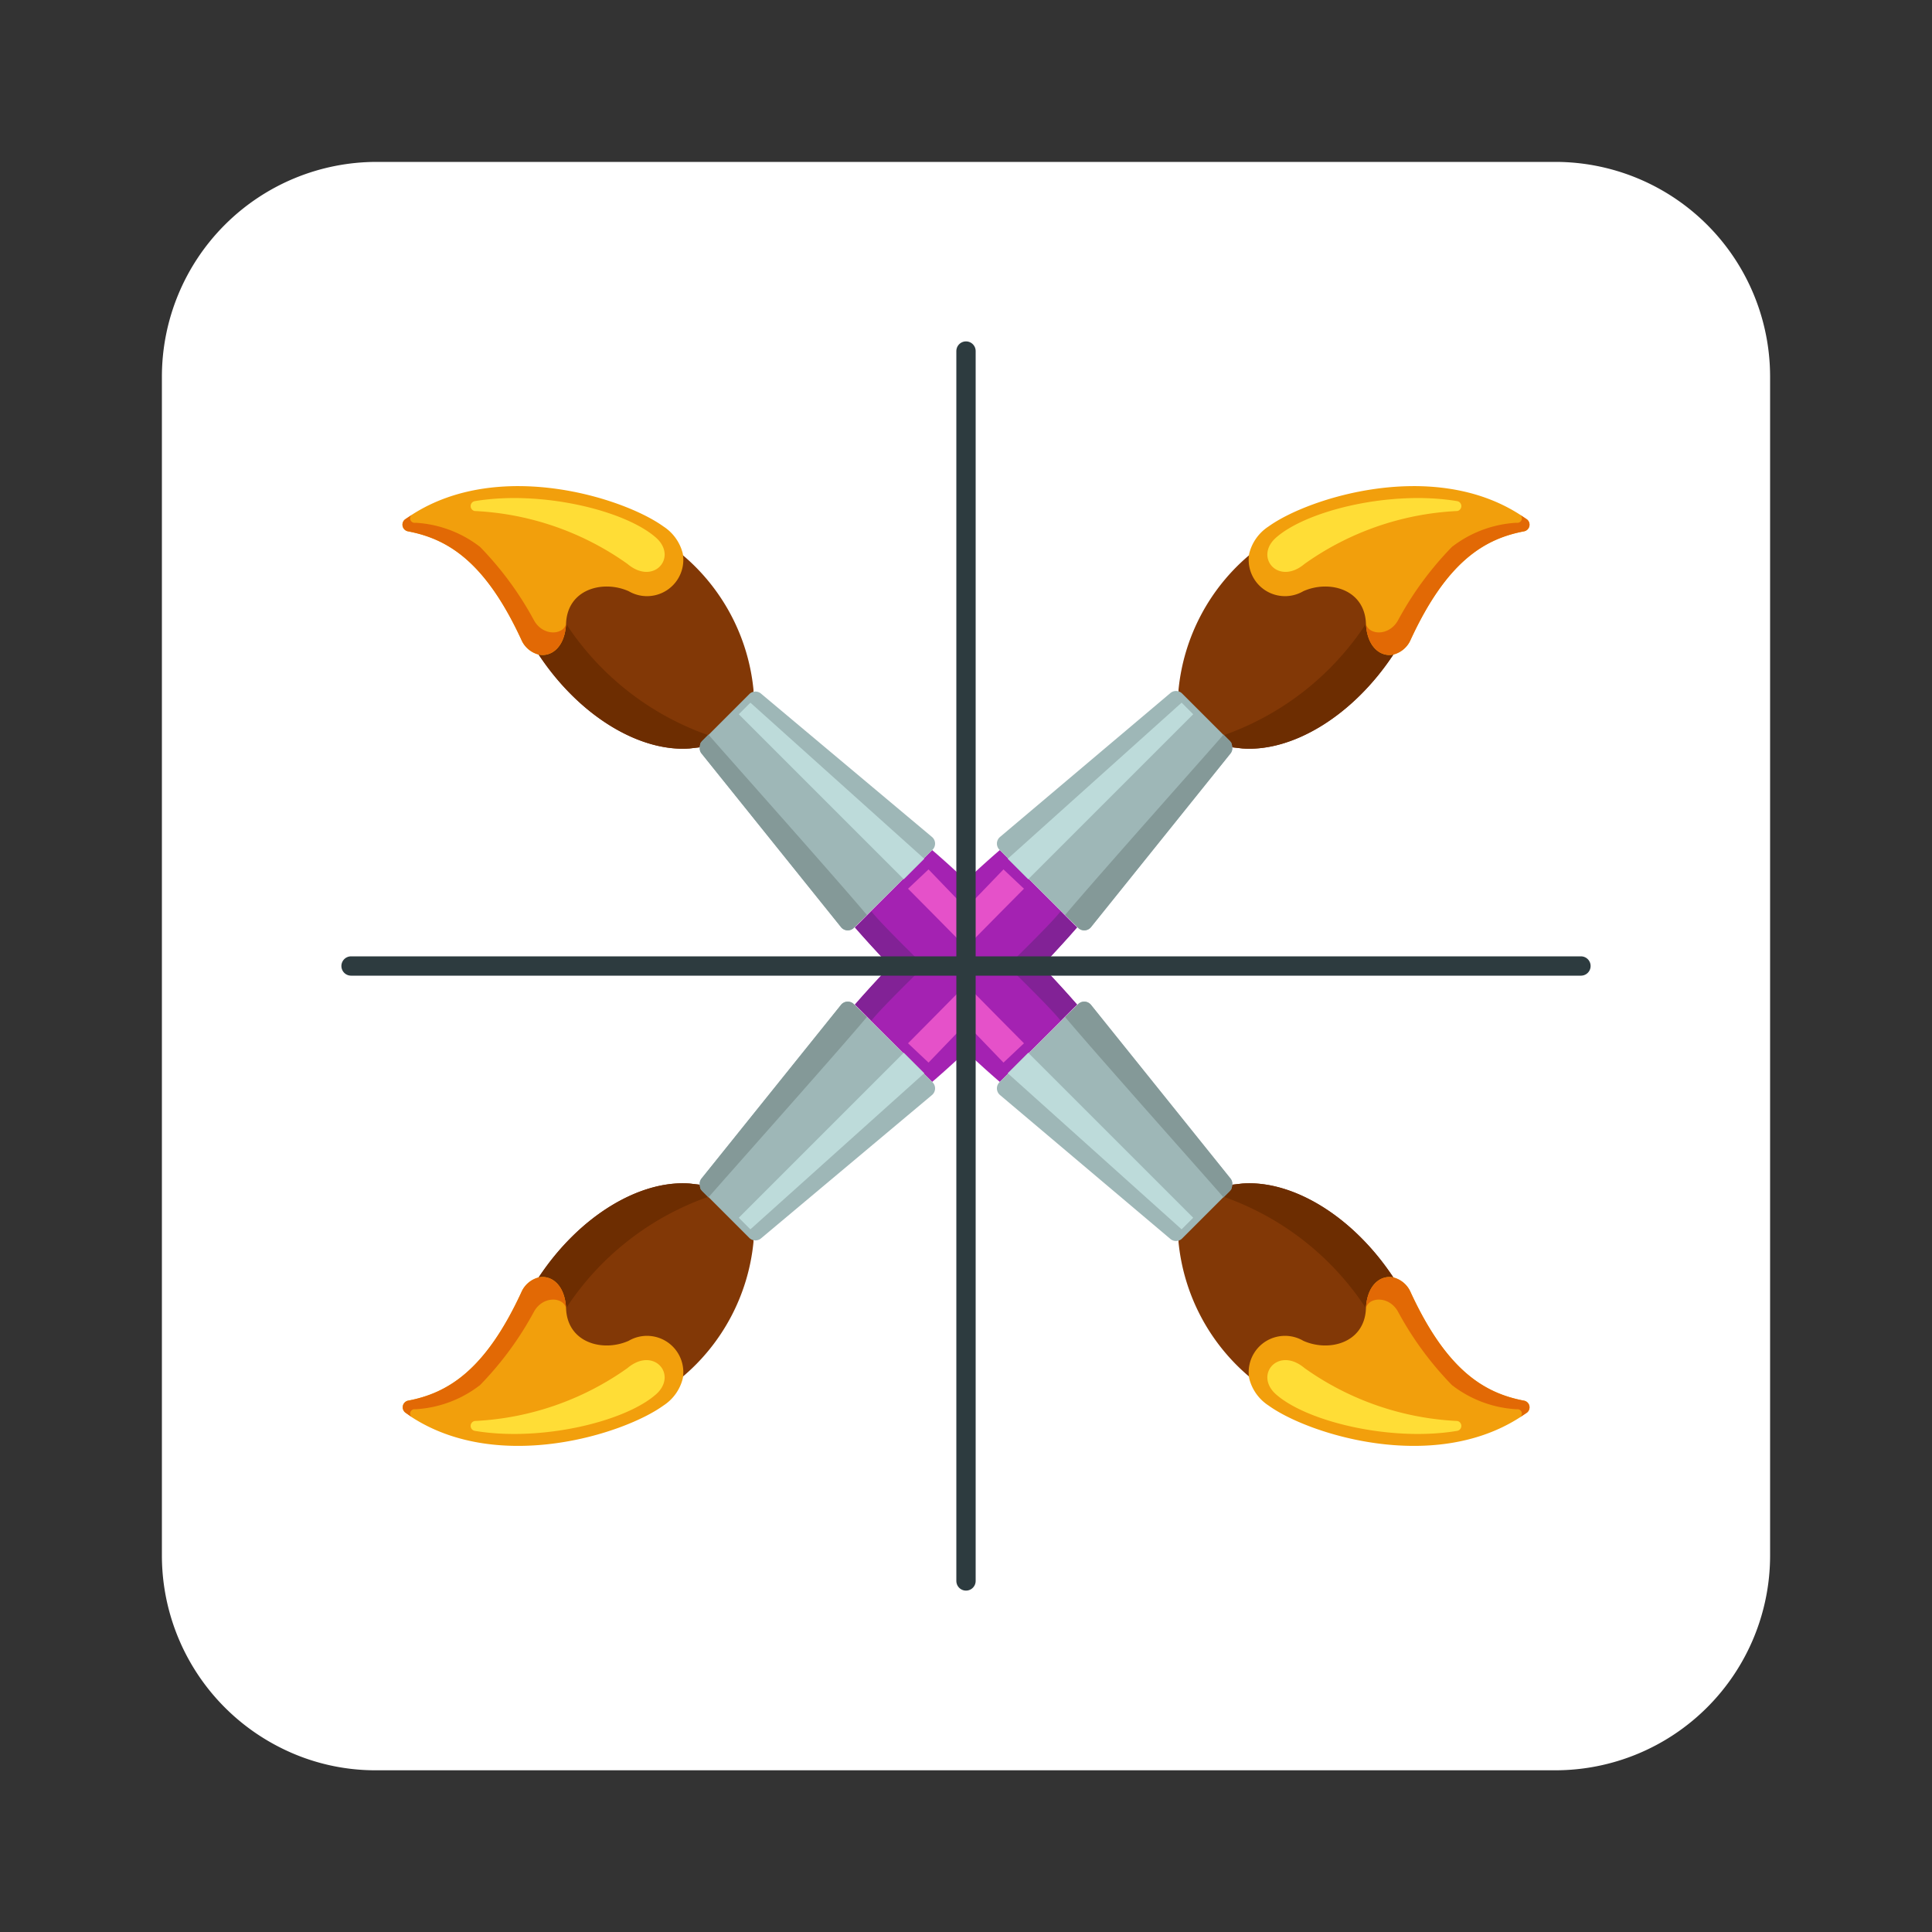 <svg xmlns="http://www.w3.org/2000/svg" viewBox="0 0 100 100"><rect x="0" y="0" width="100" height="100" fill="#333333" stroke="none"/><defs><style>.cls-1,.cls-18{fill:none}.cls-2{fill:#fff}.cls-3{clip-path:url(#clip-path)}.cls-4{fill:#823806}.cls-5{fill:#6d2d01}.cls-6{fill:#a422b2}.cls-7{fill:#9eb7b7}.cls-8{fill:#f29f0c}.cls-9{fill:#bddbda}.cls-10{fill:#ffdd36}.cls-11{fill:#e551c9}.cls-12{fill:#849998}.cls-13{fill:#e26905}.cls-14{fill:#822296}.cls-15{clip-path:url(#clip-path-2)}.cls-16{clip-path:url(#clip-path-3)}.cls-17{clip-path:url(#clip-path-4)}.cls-18{stroke:#2d3b3f;stroke-linecap:round;stroke-linejoin:round}.cls-19{clip-path:url(#clip-path-5)}.cls-20{fill:#00adad}.cls-21{fill:#3cd3cf}.cls-22{fill:#00938f}</style><clipPath id="clip-path"><path class="cls-1" d="M50 18.17h31.83V50H50z"/></clipPath><clipPath id="clip-path-2"><path class="cls-1" transform="rotate(-180 34.085 34.085)" d="M18.17 18.17H50V50H18.17z"/></clipPath><clipPath id="clip-path-3"><path class="cls-1" d="M50 50h31.83v31.83H50z"/></clipPath><clipPath id="clip-path-4"><path class="cls-1" transform="rotate(180 34.085 65.915)" d="M18.17 50H50v31.83H18.17z"/></clipPath><clipPath id="clip-path-5"><path class="cls-1" d="M221.62-110.49v61a11.12 11.12 0 0 1-11.12 11.12h-61a10.9 10.9 0 0 1-5-1.18 11 11 0 0 1-5-5.11 11.09 11.09 0 0 1-1.11-4.84v-61a11.12 11.12 0 0 1 11.12-11.13h61a11.12 11.12 0 0 1 11.11 11.14z"/></clipPath></defs><title>brush_mirror</title><g id="Tools"><g id="tool--mirror-brush"><path class="cls-2" d="M91.62 19.51v61A11.12 11.12 0 0 1 80.5 91.63h-61a10.9 10.9 0 0 1-5-1.18 11.13 11.13 0 0 1-6.12-9.95v-61A11.12 11.12 0 0 1 19.5 8.38h61a11.12 11.12 0 0 1 11.12 11.13z"/><g class="cls-3"><path class="cls-4" d="M78.78 27.22a6.35 6.35 0 0 0-5.38 4.25 14.33 14.33 0 0 1-1.28 2.41c-2.11 3.19-5.23 5.05-7.82 4.86l-.52-.06a4.64 4.64 0 0 1-.78-.18 2.63 2.63 0 0 1-2-2.68v-.12a10.46 10.46 0 0 1 3.7-7 9.26 9.26 0 0 1 .74-.56c4-2.75 10.19-3.13 13.15-1z"/><path class="cls-5" d="M72.12 33.88c-2.11 3.19-5.23 5.05-7.82 4.86l-.52-.06-.46-.62a14.57 14.57 0 0 0 7.39-5.79c.04 1.23.76 1.73 1.41 1.61z"/><path class="cls-6" d="M55.75 48c-6.39 7.36-22.66 21-30.87 28.32a.85.85 0 0 1-1.21-.07.84.84 0 0 1 0-1.06C28.75 69.11 44.13 50.54 51.75 44l3.14 3.13.43.43z"/><path class="cls-7" d="M63.78 38.68a.42.42 0 0 1-.09.32l-7.23 9a.45.45 0 0 1-.68 0l-.65-.64-.22-.22L51.75 44a.45.45 0 0 1 0-.67l8.82-7.45a.45.45 0 0 1 .6 0l2.11 2.11.34.34.07.09a.44.44 0 0 1 .09.26z"/><path class="cls-8" d="M78.89 27.5c-2.06.39-4 1.56-5.87 5.6a1.34 1.34 0 0 1-.9.78c-.65.14-1.37-.38-1.42-1.62-.08-1.78-1.92-2.25-3.24-1.66a1.88 1.88 0 0 1-2.8-1.95 2.34 2.34 0 0 1 1-1.4c2.05-1.48 8.48-3.52 13-.62l.36.24a.35.35 0 0 1-.13.63z"/><path class="cls-9" d="M61.16 36.37l-9 8.08 1.06 1.06 8.54-8.54-.6-.6z"/><path class="cls-10" d="M66 27.87c1.58-1.45 6-2.51 9.43-1.93a.26.26 0 0 1 0 .51 14.85 14.85 0 0 0-7.91 2.74c-1.33 1.12-2.59-.3-1.52-1.32z"/><path class="cls-11" d="M51.94 45c-2.2 2.29-22 22.75-26.88 29.38C30.88 68.44 51.82 47.17 53 46z"/><path class="cls-12" d="M63.78 38.68a.42.42 0 0 1-.09.32l-7.23 9a.45.45 0 0 1-.68 0l-.65-.64c1.6-1.91 8.13-9.23 8.2-9.34l.34.34.07.09z"/><path class="cls-13" d="M78.89 27.5c-2.06.39-4 1.56-5.87 5.6a1.34 1.34 0 0 1-.9.78c-.65.14-1.37-.38-1.42-1.62.09.6 1.18.71 1.66-.15a17 17 0 0 1 2.79-3.8 6 6 0 0 1 3.31-1.25h.1a.23.23 0 0 0 .11-.42l.36.24a.35.35 0 0 1-.14.62z"/><path class="cls-14" d="M55.75 48c-6.39 7.36-22.66 21-30.87 28.32a.85.85 0 0 1-1.21-.07C27 73.72 53.1 49.51 54.89 47.18l.43.43z"/></g><g class="cls-15"><path class="cls-4" d="M21.22 27.22a6.35 6.35 0 0 1 5.38 4.25 14.33 14.33 0 0 0 1.28 2.41c2.11 3.19 5.23 5.05 7.82 4.86l.52-.06a4.64 4.64 0 0 0 .78-.18 2.63 2.63 0 0 0 2-2.68v-.12a10.46 10.46 0 0 0-3.7-7 9.26 9.26 0 0 0-.74-.56c-4-2.75-10.19-3.13-13.15-1z"/><path class="cls-5" d="M27.88 33.88c2.11 3.19 5.23 5.05 7.82 4.86l.52-.06.46-.62a14.57 14.57 0 0 1-7.39-5.79c-.04 1.23-.76 1.73-1.41 1.61z"/><path class="cls-6" d="M44.25 48c6.39 7.36 22.66 21 30.87 28.32a.85.85 0 0 0 1.21-.07.84.84 0 0 0 0-1.06C71.25 69.11 55.87 50.54 48.25 44l-3.14 3.13-.43.43z"/><path class="cls-7" d="M36.22 38.68a.42.42 0 0 0 .09.32l7.23 9a.45.45 0 0 0 .68 0l.65-.64.22-.22L48.25 44a.45.45 0 0 0 0-.67l-8.85-7.42a.45.45 0 0 0-.6 0l-2.11 2.11-.34.34-.07.09a.44.44 0 0 0-.06.23z"/><path class="cls-8" d="M21.11 27.5c2.06.39 4 1.56 5.87 5.6a1.34 1.34 0 0 0 .9.78c.65.14 1.37-.38 1.42-1.62.08-1.78 1.92-2.25 3.24-1.66a1.88 1.88 0 0 0 2.8-1.95 2.34 2.34 0 0 0-1-1.4c-2.05-1.48-8.48-3.52-13-.62l-.36.24a.35.35 0 0 0 .13.63z"/><path class="cls-9" d="M38.84 36.37l9 8.08-1.06 1.06-8.54-8.54.6-.6z"/><path class="cls-10" d="M34 27.87c-1.58-1.45-6-2.51-9.43-1.93a.26.26 0 0 0 0 .51 14.85 14.85 0 0 1 7.91 2.74c1.33 1.12 2.59-.3 1.52-1.32z"/><path class="cls-11" d="M48.06 45c2.2 2.29 22 22.75 26.88 29.38C69.12 68.44 48.18 47.17 47 46z"/><path class="cls-12" d="M36.22 38.68a.42.42 0 0 0 .09.32l7.23 9a.45.45 0 0 0 .68 0l.65-.64c-1.6-1.91-8.13-9.23-8.2-9.34l-.34.34-.07.09z"/><path class="cls-13" d="M21.11 27.5c2.06.39 4 1.56 5.87 5.6a1.34 1.34 0 0 0 .9.78c.65.14 1.37-.38 1.42-1.62-.09.6-1.18.71-1.66-.15a17 17 0 0 0-2.79-3.8 6 6 0 0 0-3.31-1.25h-.1a.23.23 0 0 1-.11-.42l-.36.24a.35.35 0 0 0 .14.62z"/><path class="cls-14" d="M44.25 48c6.39 7.36 22.66 21 30.87 28.32a.85.85 0 0 0 1.21-.07C73 73.72 46.9 49.51 45.11 47.18l-.43.43z"/></g><g class="cls-16"><path class="cls-4" d="M78.78 72.78a6.35 6.35 0 0 1-5.38-4.25 14.33 14.33 0 0 0-1.28-2.41c-2.11-3.19-5.23-5.05-7.82-4.86l-.52.06a4.64 4.64 0 0 0-.78.17 2.63 2.63 0 0 0-2 2.68v.12a10.46 10.46 0 0 0 3.7 7 9.26 9.26 0 0 0 .74.56c4 2.75 10.19 3.13 13.15 1z"/><path class="cls-5" d="M72.12 66.12c-2.11-3.19-5.23-5.05-7.82-4.86l-.52.06-.46.62a14.57 14.57 0 0 1 7.39 5.79c.04-1.23.76-1.73 1.41-1.61z"/><path class="cls-6" d="M55.75 52c-6.39-7.36-22.66-21-30.87-28.32a.85.85 0 0 0-1.21.07.84.84 0 0 0 0 1.06C28.75 30.89 44.13 49.46 51.75 56l3.14-3.13.43-.43z"/><path class="cls-7" d="M63.78 61.32a.42.42 0 0 0-.09-.32l-7.23-9a.45.45 0 0 0-.68 0l-.65.64-.22.22L51.75 56a.45.45 0 0 0 0 .67l8.82 7.45a.45.45 0 0 0 .6 0l2.11-2.11.34-.34.07-.09a.44.44 0 0 0 .09-.26z"/><path class="cls-8" d="M78.89 72.5c-2.06-.39-4-1.56-5.87-5.6a1.34 1.34 0 0 0-.9-.78c-.65-.14-1.37.38-1.42 1.62-.08 1.78-1.92 2.25-3.24 1.66a1.88 1.88 0 0 0-2.8 1.95 2.34 2.34 0 0 0 1 1.4c2.05 1.48 8.48 3.52 13 .62l.36-.24a.35.35 0 0 0-.13-.63z"/><path class="cls-9" d="M61.16 63.63l-9-8.08 1.06-1.06 8.54 8.54-.6.6z"/><path class="cls-10" d="M66 72.13c1.58 1.45 6 2.51 9.43 1.93a.26.26 0 0 0 0-.51 14.85 14.85 0 0 1-7.91-2.74c-1.33-1.12-2.59.3-1.52 1.32z"/><path class="cls-11" d="M51.94 55c-2.2-2.29-22-22.75-26.88-29.38C30.88 31.56 51.82 52.83 53 54z"/><path class="cls-12" d="M63.78 61.32a.42.42 0 0 0-.09-.32l-7.23-9a.45.45 0 0 0-.68 0l-.65.64c1.6 1.91 8.13 9.23 8.2 9.34l.34-.34.07-.09z"/><path class="cls-13" d="M78.89 72.5c-2.06-.39-4-1.56-5.87-5.6a1.34 1.34 0 0 0-.9-.78c-.65-.14-1.37.38-1.42 1.62.09-.6 1.18-.71 1.66.15a17 17 0 0 0 2.79 3.8 6 6 0 0 0 3.31 1.25h.1a.23.23 0 0 1 .11.42l.36-.24a.35.35 0 0 0-.14-.62z"/><path class="cls-14" d="M55.75 52c-6.39-7.36-22.66-21-30.87-28.32a.85.85 0 0 0-1.21.07C27 26.28 53.1 50.49 54.89 52.82l.43-.43z"/></g><g class="cls-17"><path class="cls-4" d="M21.22 72.78a6.35 6.35 0 0 0 5.38-4.25 14.33 14.33 0 0 1 1.28-2.41c2.11-3.19 5.23-5.05 7.82-4.86l.52.06a4.64 4.64 0 0 1 .78.17 2.63 2.63 0 0 1 2 2.68v.12a10.46 10.46 0 0 1-3.7 7 9.26 9.26 0 0 1-.74.56c-4 2.75-10.19 3.13-13.15 1z"/><path class="cls-5" d="M27.88 66.12c2.11-3.19 5.23-5.05 7.82-4.86l.52.06.46.62a14.57 14.57 0 0 0-7.39 5.79c-.04-1.23-.76-1.73-1.41-1.61z"/><path class="cls-6" d="M44.25 52c6.39-7.36 22.66-21 30.87-28.32a.85.85 0 0 1 1.21.07.84.84 0 0 1 0 1.06C71.25 30.89 55.87 49.46 48.25 56l-3.14-3.13-.43-.43z"/><path class="cls-7" d="M36.22 61.32a.42.42 0 0 1 .09-.32l7.23-9a.45.45 0 0 1 .68 0l.65.64.22.22L48.25 56a.45.45 0 0 1 0 .67l-8.85 7.42a.45.45 0 0 1-.6 0l-2.11-2.11-.34-.34-.07-.09a.44.44 0 0 1-.06-.23z"/><path class="cls-8" d="M21.11 72.5c2.06-.39 4-1.56 5.87-5.6a1.34 1.34 0 0 1 .9-.78c.65-.14 1.37.38 1.42 1.62.08 1.78 1.92 2.25 3.24 1.66a1.88 1.88 0 0 1 2.8 1.95 2.34 2.34 0 0 1-1 1.4c-2.05 1.48-8.48 3.52-13 .62l-.34-.24a.35.35 0 0 1 .11-.63z"/><path class="cls-9" d="M38.84 63.63l9-8.08-1.06-1.06-8.54 8.54.6.6z"/><path class="cls-10" d="M34 72.13c-1.58 1.45-6 2.51-9.43 1.93a.26.26 0 0 1 0-.51 14.85 14.85 0 0 0 7.91-2.74c1.33-1.12 2.59.3 1.52 1.32z"/><path class="cls-11" d="M48.06 55c2.2-2.29 22-22.75 26.88-29.38C69.12 31.56 48.18 52.83 47 54z"/><path class="cls-12" d="M36.22 61.32a.42.42 0 0 1 .09-.32l7.23-9a.45.45 0 0 1 .68 0l.65.64c-1.6 1.91-8.13 9.23-8.2 9.34l-.34-.34-.07-.09z"/><path class="cls-13" d="M21.11 72.5c2.06-.39 4-1.56 5.87-5.6a1.34 1.34 0 0 1 .9-.78c.65-.14 1.37.38 1.42 1.62-.09-.6-1.18-.71-1.66.15a17 17 0 0 1-2.79 3.8 6 6 0 0 1-3.31 1.25h-.1a.23.23 0 0 0-.11.42l-.33-.23a.35.35 0 0 1 .11-.63z"/><path class="cls-14" d="M44.25 52c6.39-7.36 22.66-21 30.87-28.32a.85.85 0 0 1 1.21.07C73 26.28 46.9 50.49 45.11 52.82l-.43-.43z"/></g><path class="cls-18" d="M18.17 50h63.66M50 18.17v63.66"/></g><g id="tool--solid-brush"><g class="cls-19" id="tool--solid-brush-2" data-name="tool--solid-brush"><path class="cls-20" d="M160.17-51.72C144.24-33.49 103.72.42 83.29 18.71a2.11 2.11 0 0 1-3-.17 2.09 2.09 0 0 1 .08-2.63C92.91.76 131.22-45.5 150.21-61.68l7.81 7.8 1.07 1.08z"/><path class="cls-21" d="M150.67-59.32c-5.47 5.71-54.84 56.67-67 73.17C98.22-.91 150.37-53.9 153.3-56.71l-2.63-2.61z"/><path class="cls-22" d="M160.17-51.72C144.24-33.49 103.72.42 83.29 18.71a2.11 2.11 0 0 1-3-.17c8.26-6.31 73.3-66.6 77.74-72.42l1.07 1.08z"/></g></g></g></svg>